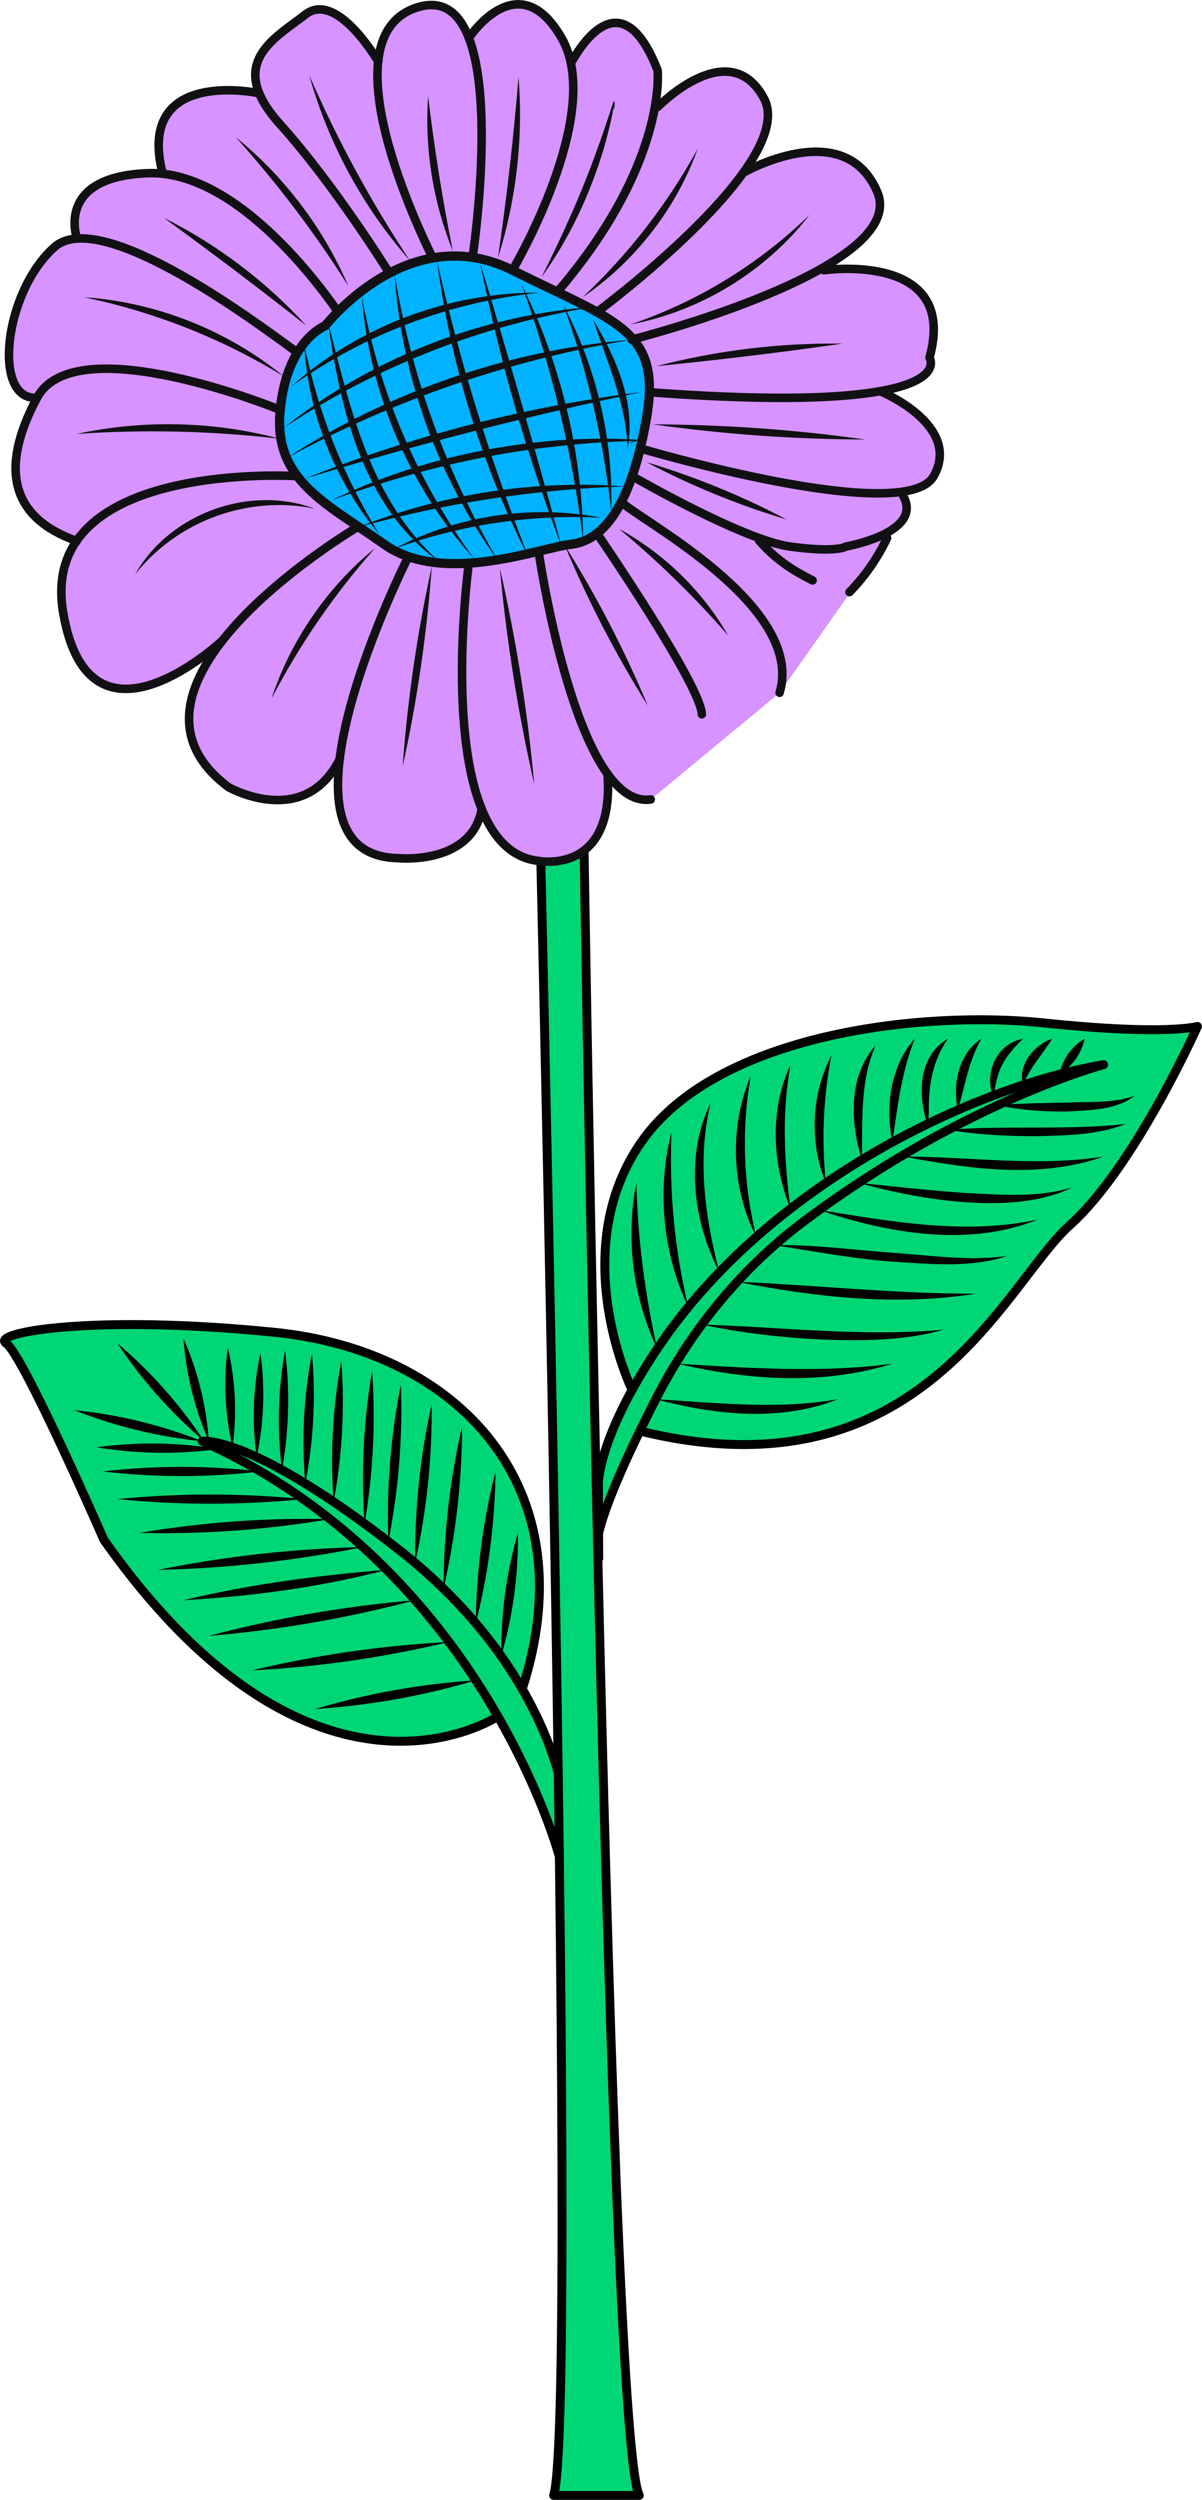 <?xml version="1.0" encoding="UTF-8"?>
<svg id="_오른쪽_위" data-name="오른쪽_위" xmlns="http://www.w3.org/2000/svg" version="1.1" viewBox="0 0 156.19 324.61">
  <defs>
    <style>
      .cls-1 {
        fill: #d793ff;
      }

      .cls-1, .cls-2, .cls-3 {
        stroke-width: 0px;
      }

      .cls-4 {
        fill: #00d675;
        stroke: #000;
        stroke-width: 1.16px;
      }

      .cls-4, .cls-5, .cls-6 {
        stroke-linecap: round;
        stroke-linejoin: round;
      }

      .cls-2 {
        fill: #000;
      }

      .cls-5 {
        fill: none;
        stroke-width: 1.11px;
      }

      .cls-5, .cls-6 {
        stroke: #111114;
      }

      .cls-3 {
        fill: #111114;
      }

      .cls-6 {
        fill: #00b2ff;
        stroke-width: 1.2px;
      }
    </style>
  </defs>
  <g>
    <g>
      <path class="cls-4" d="M64.69,222.87s-23.79,15.93-51.19-22.92c0,0-10.52-24.08-12.69-25.51s11.4-3.82,34.95-1.43c23.55,2.39,40.65,19.86,32.1,46.31"/>
      <g>
        <path class="cls-2" d="M61.82,218.19c-6.82,2.02-13.8,3.27-20.9,3.73,6.82-2.03,13.8-3.27,20.9-3.73h0Z"/>
        <path class="cls-2" d="M58.34,213.21c-8.42,2.01-16.95,3.25-25.59,3.69,8.41-2.02,16.95-3.24,25.59-3.69h0Z"/>
        <path class="cls-2" d="M53.94,207.79c-8.79,2.32-17.73,3.88-26.8,4.63,8.79-2.33,17.73-3.87,26.8-4.63h0Z"/>
        <path class="cls-2" d="M50.25,203.84c-8.63,2.27-17.5,3.44-26.41,3.95,8.68-2.09,17.52-3.24,26.41-3.95h0Z"/>
        <path class="cls-2" d="M47.15,200.89c-8.78,1.77-17.66,2.76-26.62,2.96,8.78-1.78,17.66-2.76,26.62-2.96h0Z"/>
        <path class="cls-2" d="M42.88,197.26c-8.2,1.38-16.47,1.99-24.79,1.79,8.2-1.39,16.47-1.98,24.79-1.79h0Z"/>
        <path class="cls-2" d="M39.39,194.66c-8.04.79-16.09.8-24.12,0,8.04-.8,16.09-.79,24.12,0h0Z"/>
        <path class="cls-2" d="M33.84,191.07c-6.83.79-13.66.8-20.49,0,6.83-.8,13.66-.79,20.49,0h0Z"/>
        <path class="cls-2" d="M65.13,215.05c-.06-5.44.66-10.78,2.17-16,.07,5.44-.66,10.78-2.17,16h0Z"/>
        <path class="cls-2" d="M61.82,210.79c.07-6.67.92-13.25,2.57-19.72-.07,6.67-.93,13.25-2.57,19.72h0Z"/>
        <path class="cls-2" d="M57.63,206.3c.02-7.1.81-14.12,2.41-21.04-.01,7.1-.82,14.12-2.41,21.04h0Z"/>
        <path class="cls-2" d="M53.94,202.95c-.07-6.95.64-13.83,2.15-20.61.08,6.95-.65,13.82-2.15,20.61h0Z"/>
        <path class="cls-2" d="M50.46,200.17c-.25-6.85.29-13.66,1.63-20.38.25,6.85-.3,13.66-1.63,20.38h0Z"/>
        <path class="cls-2" d="M47.37,197.86c-.46-6.65-.15-13.28.98-19.85.47,6.65.14,13.28-.98,19.85h0Z"/>
        <path class="cls-2" d="M28.43,188.16c-5.31.71-10.62.64-15.91-.23,5.31-.72,10.62-.64,15.91.23h0Z"/>
        <path class="cls-2" d="M27.14,187.14c-1.87-4.25-2.97-8.71-3.3-13.34,1.87,4.25,2.97,8.71,3.3,13.34h0Z"/>
        <path class="cls-2" d="M43.35,195.02c-.46-6.13-.13-12.24,1-18.28.46,6.13.12,12.24-1,18.28h0Z"/>
        <path class="cls-2" d="M39.67,192.65c-.5-5.67-.22-11.32.87-16.91.51,5.67.21,11.32-.87,16.91h0Z"/>
        <path class="cls-2" d="M36.64,190.88c-.66-5.19-.53-10.38.4-15.53.66,5.19.52,10.38-.4,15.53h0Z"/>
        <path class="cls-2" d="M33.35,189.2c-.63-4.51-.47-9.01.49-13.47.63,4.51.46,9.01-.49,13.47h0Z"/>
        <path class="cls-2" d="M30.22,187.93c-1-4.28-1.21-8.61-.62-12.96,1,4.27,1.2,8.61.62,12.96h0Z"/>
        <path class="cls-2" d="M26.28,187.15c-5.72-.58-11.28-1.92-16.63-4.04,5.73.57,11.28,1.92,16.63,4.04h0Z"/>
        <path class="cls-2" d="M26.54,187.14c-4.34-3.7-8.11-7.94-11.27-12.7,4.35,3.7,8.11,7.94,11.27,12.7h0Z"/>
      </g>
      <path class="cls-4" d="M72.67,241.04s-9.91-37.39-46.39-53.89c0,0,6.32-.99,25.56,14.09,19.24,15.08,21.34,31.88,21.34,31.88l-.51,7.92Z"/>
    </g>
    <g>
      <path class="cls-4" d="M82.13,180.47s-8.67-17.82,1.12-32.06c9.8-14.25,36.62-17.25,52.43-15.58,15.81,1.67,19.92.45,19.92.45,0,0-8.13,18.25-16.59,25.82-8.46,7.57-19.31,35.75-55.89,26.71"/>
      <path class="cls-4" d="M77.75,192.76s-.15-5.95,7.66-17.63c14.22-21.27,40.91-34.01,57.99-36.88,0,0-17.87,4.67-38.64,20.11-8.25,6.13-14.88,14.17-19.55,23.32-4.35,8.51-8.89,18.54-7.41,20.67l-.04-9.59Z"/>
      <g>
        <path class="cls-2" d="M85.4,175.13c-3.14-6.61-4.15-14.35-2.71-21.53.18,7.29,1.1,14.4,2.71,21.53h0Z"/>
        <path class="cls-2" d="M89.43,169.71c-3.32-6.97-4.11-15.25-2.17-22.72-.32,7.68.38,15.22,2.17,22.72h0Z"/>
        <path class="cls-2" d="M93.47,165.19c-3.43-6.63-4.49-15.13-1.13-21.98-1.76,7.33-.76,14.75,1.13,21.98h0Z"/>
        <path class="cls-2" d="M98.27,160.62c-3.25-6.35-3.53-14.31-.73-20.87-1.2,6.98-.97,13.97.73,20.87h0Z"/>
        <path class="cls-2" d="M102.72,156.94c-2.41-5.84-2.72-12.9,0-18.68-1.14,6.23-.84,12.41,0,18.68h0Z"/>
        <path class="cls-2" d="M107.31,153.6c-2.16-5.22-1.91-11.55.73-16.56-1.07,5.51-1.3,10.95-.73,16.56h0Z"/>
        <path class="cls-2" d="M111.99,150.59c-1.52-4.83-1.78-10.83,1.79-14.85-2.08,4.75-1.67,9.8-1.79,14.85h0Z"/>
        <path class="cls-2" d="M115.96,148.3c-.96-4.54-.27-9.88,2.91-13.43-1.73,4.35-2.24,8.8-2.91,13.43h0Z"/>
        <path class="cls-2" d="M120.5,145.95c-1.28-3.78-1.18-8.85,2.69-11.08-2.03,2.82-2.56,6.17-2.5,9.56-.04.49,0,1.02-.19,1.51h0Z"/>
        <path class="cls-2" d="M124.46,144.13c-.7-3.3.06-7.31,3.07-9.26-1.68,2.93-2.13,6.08-3.07,9.26h0Z"/>
        <path class="cls-2" d="M128.99,142.29c-1.07-3.13.54-6.76,3.94-7.41-1.55,1.53-2.9,3.08-3.38,5.24-.22.71-.23,1.48-.56,2.17h0Z"/>
        <path class="cls-2" d="M132.94,140.89c-.76-2.56,1.44-5.23,3.79-6.02-1.3,2.1-2.86,3.66-3.79,6.02h0Z"/>
        <path class="cls-2" d="M137.64,139.5c.48-2.02,1.54-3.54,3.3-4.63-.43,1.97-1.59,3.59-3.3,4.63h0Z"/>
        <path class="cls-2" d="M85.19,181.68c7.8.47,15.97,1.4,23.71,0-7.49,2.99-16.09,2.05-23.71,0h0Z"/>
        <path class="cls-2" d="M88.09,177.08c9.17.56,18.72,1.23,27.84,0-8.96,2.82-18.8,2.15-27.84,0h0Z"/>
        <path class="cls-2" d="M91.19,171.99c10.48.34,20.95,1.62,31.42.67-5.09,1.46-10.49,1.46-15.74,1.28-5.27-.25-10.52-.84-15.68-1.95h0Z"/>
        <path class="cls-2" d="M95.78,166.44c10.2.43,20.82,1.58,31.03,1.55-10.29,1.62-20.87.46-31.03-1.55h0Z"/>
        <path class="cls-2" d="M100.64,161.69c4.42-.15,10.74.65,15.2.97,5.03.34,10.1,1.14,15.12.41-4.88,1.63-10.18,1.05-15.22.74-5.08-.4-10.08-1.34-15.1-2.12h0Z"/>
        <path class="cls-2" d="M106.45,157.12c9.36,1.49,18.97,3.28,28.38,1.24-8.92,3.63-19.53,1.8-28.38-1.24h0Z"/>
        <path class="cls-2" d="M111.55,153.6c4.11.41,9.87,1.05,13.93,1.31,4.61.23,9.32.63,13.81-.71-7.49,3.73-19.9,1.58-27.74-.6h0Z"/>
        <path class="cls-2" d="M117.39,150.18c8.68,0,17.35,1.36,26,0-8.35,2.95-17.5,1.59-26,0h0Z"/>
        <path class="cls-2" d="M123.19,146.71c7.58-.62,15.51.08,23.07-.76-3.63,1.45-7.64,1.47-11.49,1.59-3.87,0-7.74-.19-11.57-.83h0Z"/>
        <path class="cls-2" d="M129.67,143.51c3.02-.26,6-.27,8.97-.34,2.94-.15,5.98.13,8.79-.88-2.43,1.89-5.83,1.85-8.76,2.04-3.02.03-6.04-.16-8.99-.82h0Z"/>
      </g>
    </g>
    <path class="cls-4" d="M75.47,83.15s3.27,232.64,7.6,240.88h-11.13c3.48-10.95-2.47-246.06-2.47-246.06,0,0-.39,1.31,5.99,5.18Z"/>
  </g>
  <g>
    <g>
      <path class="cls-1" d="M114.36,50.79l-.65.16v-.04c9.01-1.44,7.07-4.46,7.07-4.46,3.85-13.88-13.71-11.35-13.71-11.35,5.03-3.05,8.46-6.58,6.92-10.18-4.2-9.79-16.76-2.84-17.39-2.49h0c2.62-3.68,4.03-7.17,2.67-9.67-4.45-8.23-13.44.79-13.77,1.12l-.38-.07c.52-2.99.33-4.68.33-4.68-5.21-13.36-11.23-.76-11.27-.95-.24-1.16-.62-2.25-1.19-3.24-5.66-9.85-12.06,0-12.06,0h0c-1.25-3.23-3.34-5.06-6.74-3.96-3.24,1.04-4.68,3.68-5.04,7.02h0s-5.38-9.29-9.46-6.12c-3.29,2.56-8.07,5.13-6.01,10.2l-.04.02c-.96-.2-15.87-3.02-12.54,10.31,0,.05-.01.1-.02.15-.62-.06-1.25-.1-1.87-.08-12.14.45-9.2,8.47-9.2,8.47l.08.02c-1.2.07-2.24.4-3.02,1.1-6.57,5.81-8.15,19.97-2.26,19.57-4.98,9.34-3.28,15.6,5.16,18.59-1.65,2.39-2.42,5.43-1.76,9.33,3.39,19.89,20.66,3.63,20.74,3.55h0c-4.89,6.21-7,13.32.75,19.1,0,0,9.59,5.42,14.27-3.36h.14c-.78,6.89.73,12.44,7.6,12.58,0,0,9.56.97,10.9-6.38h0c1.51,3.71,3.84,6.34,7.38,6.74,0,0,9.8,1.89,8.97-11.06l.31.17c1.57,2.02,3.33,3.18,5.3,2.91l16.74-13.85,16.47-23.39c.49-.69.31-1.64-.39-2.12l-1.19-.8c4.82.3,4.03.15,5.14-1.83,3.72-6.64-6.97-11.03-6.97-11.03ZM106.52,35.47l-.04-.04c.19-.11.39-.22.58-.33l-.54.38ZM19.93,33.74v.07c-.11-.05-.22-.11-.33-.16l.33.09Z"/>
      <path class="cls-6" d="M42.26,42.3s10.81-13.96,24.33-7.21c13.51,6.76,19.47,7.66,17.39,19.37-2.08,11.71-5.81,15.77-9.8,16.22s-16.6,5.41-24.26,0c-7.66-5.41-14.42-8.35-13.51-17.46.9-9.11,5.86-10.92,5.86-10.92Z"/>
      <g>
        <path class="cls-5" d="M56.21,33.5c.1-.02-14.71-28.46-2.03-32.53s7.25,32.27,7.25,32.27"/>
        <path class="cls-5" d="M60.92,4.94s6.4-9.85,12.06,0c5.66,9.85-6.4,30.16-6.4,30.16"/>
        <path class="cls-5" d="M74.18,8.17c.04.19,6.06-12.41,11.27.95,0,0,1.33,12.05-13.04,28.79"/>
        <path class="cls-5" d="M85.48,13.88s9.25-9.51,13.78-1.13c4.53,8.38-21.7,27.78-21.7,27.78"/>
        <path class="cls-5" d="M96.57,22.44s13.11-7.56,17.42,2.47c4.3,10.04-31.91,19.19-31.91,19.19"/>
        <path class="cls-5" d="M107.07,35.09s17.56-2.53,13.71,11.35c0,0,4.88,7.55-36.41,4.49"/>
        <path class="cls-5" d="M114.36,50.79s10.7,4.39,6.97,11.03c-3.72,6.64-38.14-3.6-38.14-3.6"/>
        <path class="cls-5" d="M82.15,61.83s14.35,8.29,20.51,9.14c6.16.84,7.25,0,7.25,0,0,0,10.07-1.76,7.48-6.51"/>
        <path class="cls-5" d="M80.74,65.16c1.99,2.18,23.96,13.44,20.56,24.8"/>
        <path class="cls-5" d="M77.57,69.26s13.5,19.67,13.63,23.49"/>
        <path class="cls-5" d="M69.98,71.58s4.86,33.59,14.58,32.23"/>
        <path class="cls-5" d="M60.92,73.12s-5.06,37.09,9.05,38.67c0,0,9.94,1.93,8.97-11.3"/>
        <path class="cls-5" d="M53.07,72.27s-19.65,38.8-1.37,39.16c0,0,9.56.97,10.9-6.38"/>
        <path class="cls-5" d="M46.55,68.38s-34.77,20.48-16.85,33.84c0,0,9.83,5.58,14.45-3.66"/>
        <path class="cls-5" d="M38.65,61.83s-33.84-2.19-30.44,17.74c3.4,19.93,20.74,3.55,20.74,3.55"/>
        <path class="cls-5" d="M36.4,53.22s-26.61-10.9-31.59-1.56c-4.98,9.34-3.28,15.6,5.16,18.59"/>
        <path class="cls-5" d="M38.65,45.76c-1.45-.85-25-19.49-31.57-13.68-6.57,5.81-8.15,19.97-2.27,19.57"/>
        <path class="cls-5" d="M43.91,40.47c-1.05-1.45-12.56-18.43-24.7-17.98-12.14.45-9.2,8.47-9.2,8.47"/>
        <path class="cls-5" d="M49.15,7.99s-5.38-9.28-9.46-6.11c-4.08,3.17-10.43,6.34-3.29,14.27,7.14,7.93,14.19,19.32,14.19,19.32"/>
        <path class="cls-5" d="M33.69,12.11s-16.08-3.49-12.57,10.37"/>
      </g>
      <g>
        <path class="cls-3" d="M58.84,32.59c-2.57-6.33-3.69-13.3-3.21-20.12.81,6.8,1.86,13.41,3.21,20.12h0Z"/>
        <path class="cls-3" d="M64.7,33.5c1.15-7.85,2.03-15.61,2.68-23.52.64,7.9-.29,15.97-2.68,23.52h0Z"/>
        <path class="cls-3" d="M70.36,36c2.77-5.51,5.3-11.11,7.35-16.92.72-1.93,1.34-3.89,1.99-5.85.02-.09.17-.07.16.03,0,0-.01,1.02-.01,1.02l-.16-1.01h.17c-.34,2.05-.85,4.06-1.41,6.05-1.79,5.93-4.45,11.65-8.09,16.68h0Z"/>
        <path class="cls-3" d="M75.7,38.61c6-5.65,10.98-12.06,14.96-19.28-2.78,7.74-8.16,14.65-14.96,19.28h0Z"/>
        <path class="cls-3" d="M81.89,42.14c8.74-2.95,16.71-7.83,23.32-14.26-5.68,7.35-14.19,12.55-23.32,14.26h0Z"/>
        <path class="cls-3" d="M85.28,47.55c7.88-2.05,16.04-3.05,24.19-2.93-8.07,1.16-16.07,2.12-24.19,2.93h0Z"/>
        <path class="cls-3" d="M84.83,55.1c9.23.03,18.46.68,27.6,1.97-9.23-.02-18.46-.69-27.6-1.97h0Z"/>
        <path class="cls-3" d="M83.99,60.01c6.32,1.89,12.4,4.37,18.23,7.45-6.32-1.89-12.4-4.38-18.23-7.45h0Z"/>
        <path class="cls-3" d="M80.44,68.68c5.85,3.19,10.86,8.07,14.18,13.85-4.39-5.04-9.04-9.59-14.18-13.85h0Z"/>
        <path class="cls-3" d="M73.37,70.78c4.16,6.65,7.77,13.6,10.8,20.84-4.17-6.65-7.77-13.6-10.8-20.84h0Z"/>
        <path class="cls-3" d="M64.95,73.76c2.11,9.24,3.61,18.62,4.47,28.06-2.11-9.24-3.6-18.62-4.47-28.06h0Z"/>
        <path class="cls-3" d="M56.11,73.54c-.64,8.74-1.9,17.43-3.79,25.99.63-8.74,1.91-17.43,3.79-25.99h0Z"/>
        <path class="cls-3" d="M48.75,71.16c-5.31,5.99-9.77,12.47-13.47,19.56,2.49-7.59,7.27-14.52,13.47-19.56h0Z"/>
        <path class="cls-3" d="M40.89,66.05c-8.66-1.78-17.88,1.6-23.34,8.55,4.43-7.9,14.85-11.71,23.34-8.55h0Z"/>
        <path class="cls-3" d="M36.43,56.99c-8.8-1.04-17.63-1.25-26.47-.64,8.69-1.89,17.88-1.66,26.47.64h0Z"/>
        <path class="cls-3" d="M36.88,48.88c-8.01-4.91-16.8-8.38-26-10.29,9.42.63,18.69,4.3,26,10.29h0Z"/>
        <path class="cls-3" d="M39.83,42.31c-6.12-4.83-12.24-9.45-18.55-14.03,6.97,3.48,13.3,8.28,18.55,14.03h0Z"/>
        <path class="cls-3" d="M45.25,37.12c-4.35-6.88-9.18-13.26-14.62-19.31,6.32,5.11,11.42,11.85,14.62,19.31h0Z"/>
        <path class="cls-3" d="M53.28,33.86c-6.09-6.89-10.62-15.22-13.09-24.08,3.66,8.41,8.02,16.44,13.09,24.08h0Z"/>
        <path class="cls-3" d="M37.81,50.21c8.73-7.82,20.53-12.29,32.26-12.2-11.61,1.19-22.77,5.4-32.26,12.2h0Z"/>
        <path class="cls-3" d="M36.83,55.58c11.46-9.12,25.82-14.72,40.44-15.74-14.43,2.29-28.26,7.67-40.44,15.74h0Z"/>
        <path class="cls-3" d="M37.26,59.47c13.36-8.67,28.94-14.02,44.81-15.36-15.68,2.6-30.84,7.79-44.81,15.36h0Z"/>
        <path class="cls-3" d="M39.64,62.14c14-5.57,28.74-9.37,43.69-11.23-14.73,3.1-29.29,6.83-43.69,11.23h0Z"/>
        <path class="cls-3" d="M43.11,64.96c9.18-4.47,19.27-6.99,29.44-7.79,3.4-.23,6.8-.29,10.19-.08.08,0,.11.12.03.14,0,0-1.31.45-1.31.45l1.25-.58s.03.14.03.14c-3.39.11-6.77.31-10.12.69-10.1,1.04-19.98,3.53-29.51,7.03h0Z"/>
        <path class="cls-3" d="M46.58,68.45c10.93-4.34,22.91-6.17,34.64-5.29-11.73.38-23.33,2.15-34.64,5.29h0Z"/>
        <path class="cls-3" d="M51.27,71.24c8.13-4.31,17.82-5.76,26.86-4.02-9.13-.45-18.26.9-26.86,4.02h0Z"/>
        <path class="cls-3" d="M39.53,44.68c1.76,8.77,5.07,17.13,9.78,24.73-5.79-6.88-9.29-15.75-9.78-24.73h0Z"/>
        <path class="cls-3" d="M42.61,41.72c2.86,11.2,5.51,23.41,14.63,31.33-10.03-6.99-13.04-19.89-14.63-31.33h0Z"/>
        <path class="cls-3" d="M47.01,38.34c2.16,12.39,7.19,24.16,14.65,34.29-8.48-9.36-13.74-21.7-14.65-34.29h0Z"/>
        <path class="cls-3" d="M51.27,35.52c2.12,13.14,6.68,25.78,13.43,37.25-7.83-10.81-12.56-23.94-13.43-37.25h0Z"/>
        <path class="cls-3" d="M56.79,33.9c2.99,13.23,7.01,26.17,12.02,38.76-6.17-12.1-10.26-25.3-12.02-38.76h0Z"/>
        <path class="cls-3" d="M62.37,34.06c3.6,11.88,7.37,24.99,10.63,36.97-4.57-11.99-8.12-24.38-10.63-36.97h0Z"/>
        <path class="cls-3" d="M67.76,36.91c5.11,10.28,7.89,21.79,8.02,33.27-1.41-11.37-4.09-22.51-8.02-33.27h0Z"/>
        <path class="cls-3" d="M73.21,39.63c4.32,8.15,6.5,17.49,6.21,26.71-.99-9.14-3.06-18.08-6.21-26.71h0Z"/>
        <path class="cls-3" d="M77.08,41.51c2.96,4.92,5.56,10.8,4.48,16.67-.24-5.91-2.66-11.13-4.48-16.67h0Z"/>
      </g>
    </g>
    <path class="cls-5" d="M115.27,69.86c-1.23,2.59-2.88,4.98-4.89,7.03"/>
    <path class="cls-5" d="M98.63,70.18c2.11,2.41,4.11,3.74,6.96,5.19"/>
  </g>
</svg>